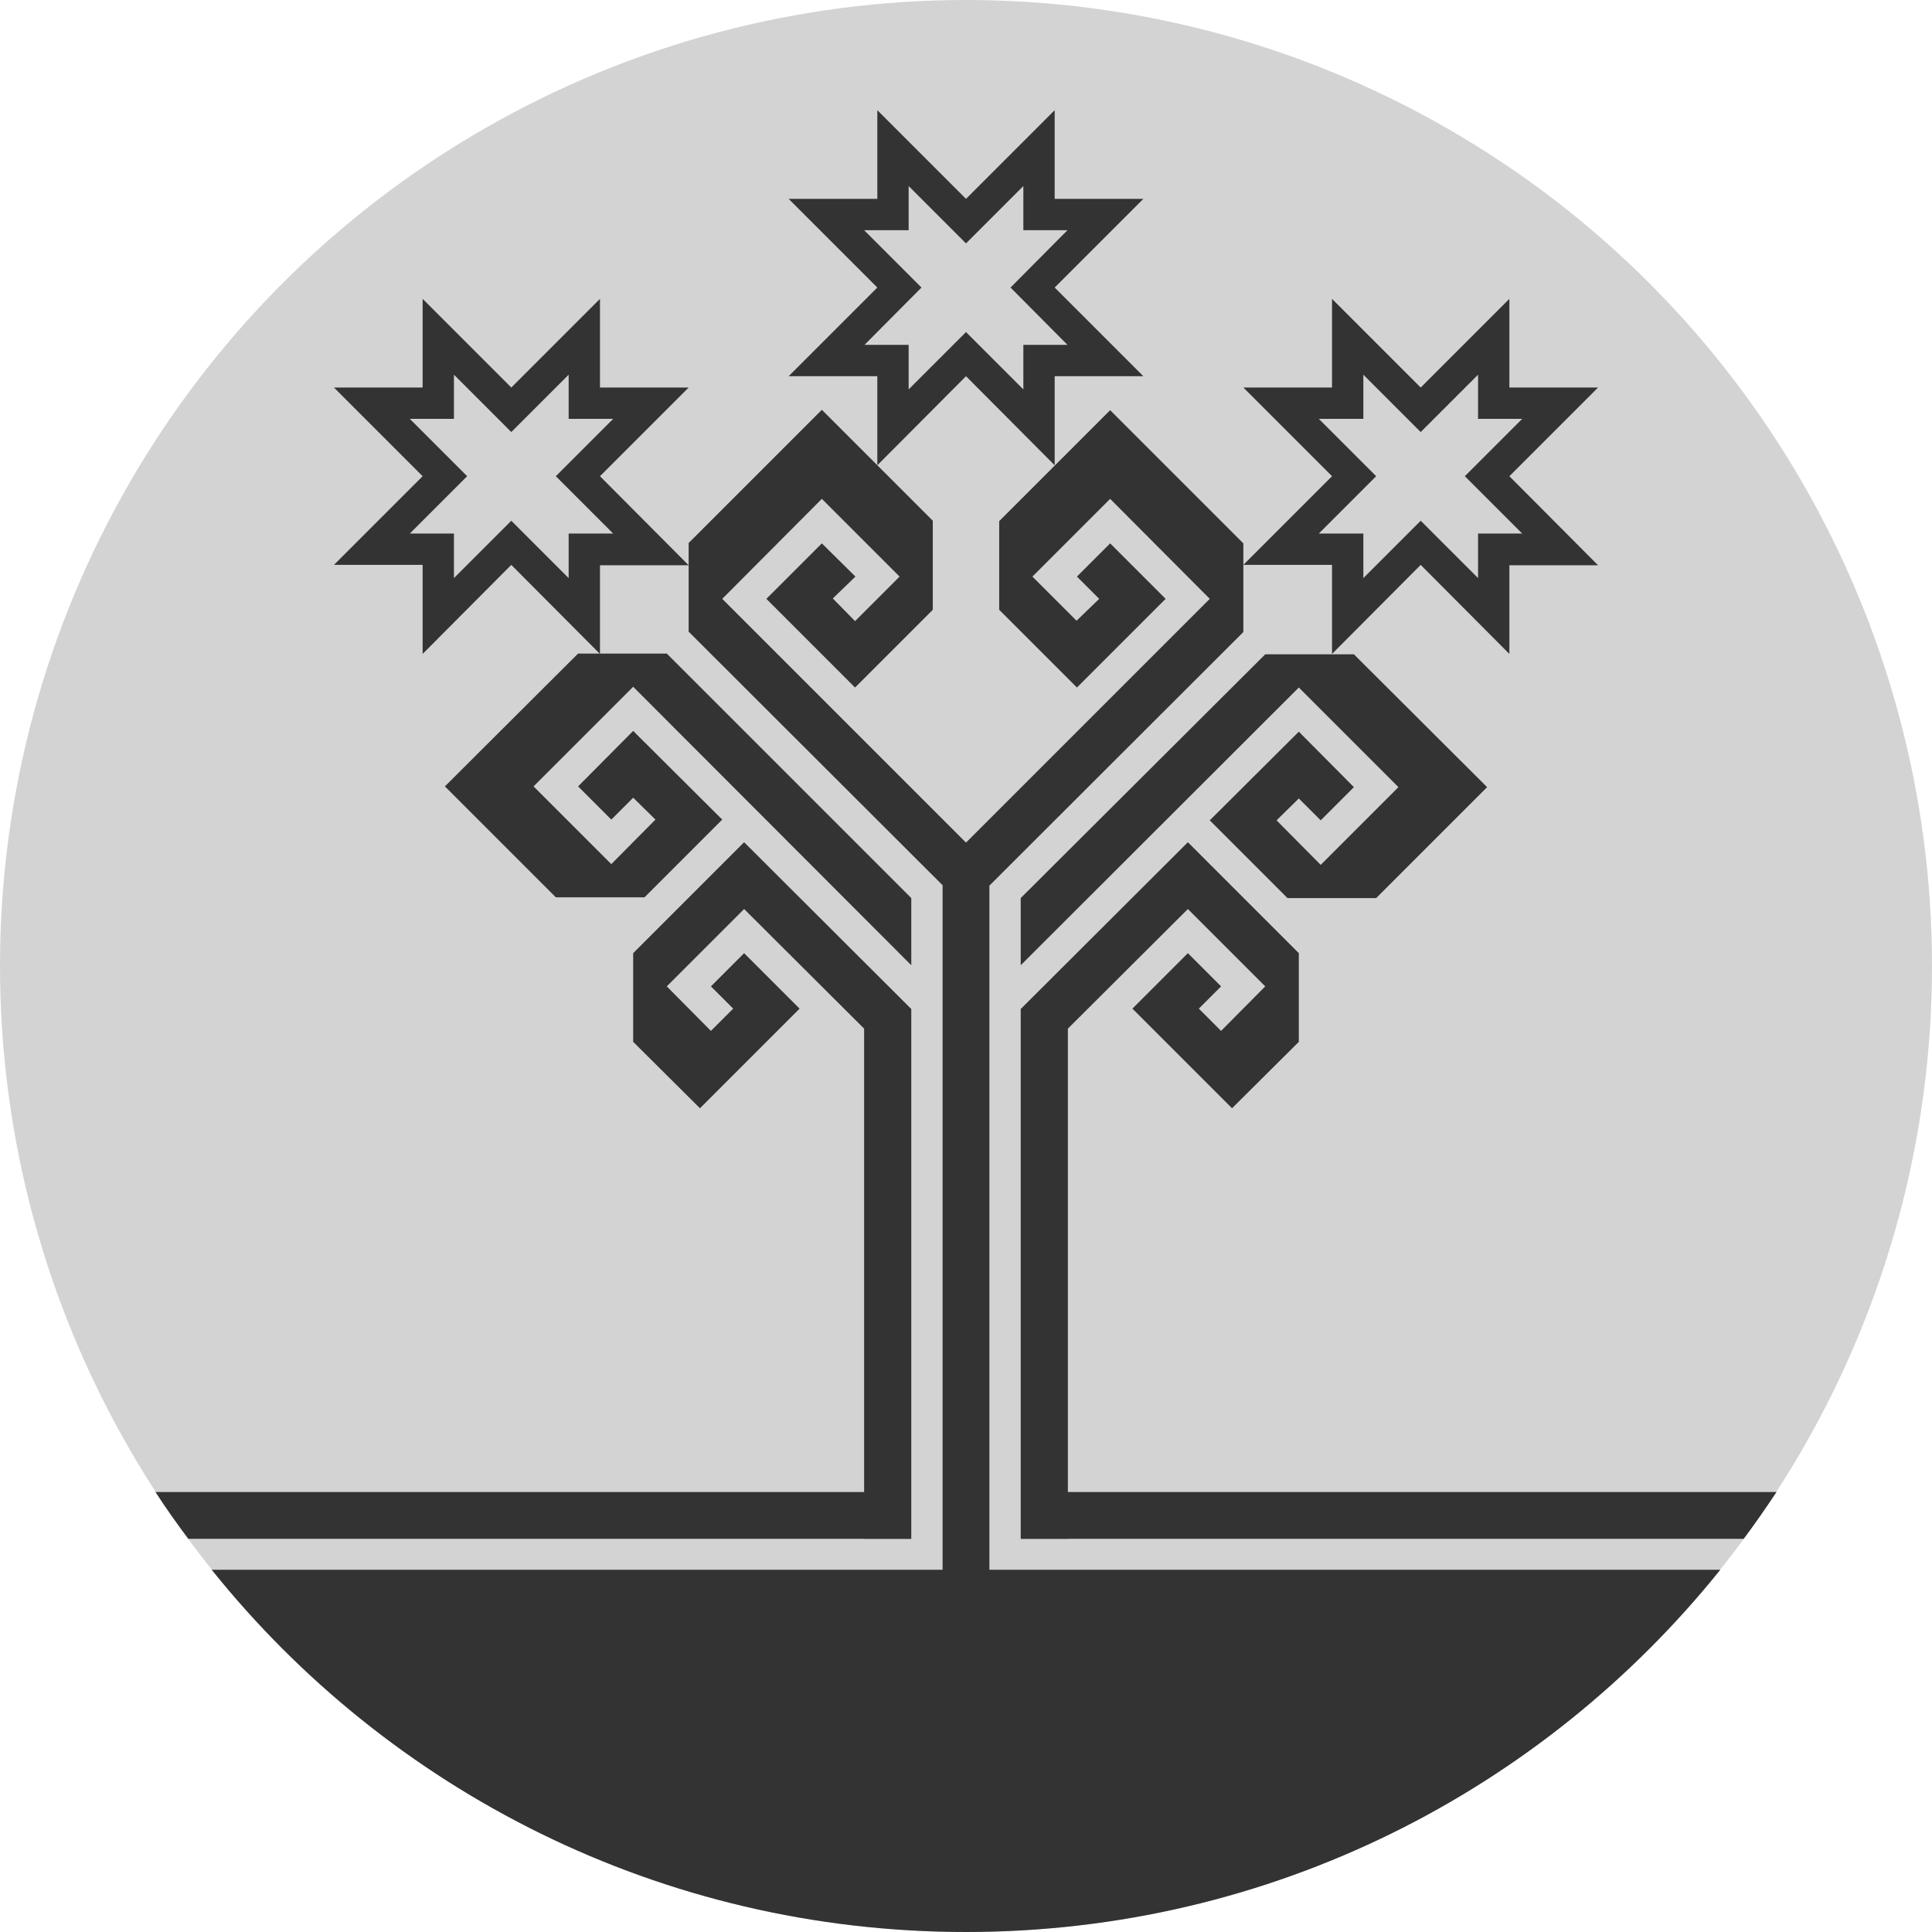 <?xml version='1.0' encoding='UTF-8'?>
<svg xmlns="http://www.w3.org/2000/svg" width="512" height="512" fill="none">
  <g clip-path="url(#a)">
    <circle cx="256" cy="256" r="256" fill="#d3d3d3"/>
    <path fill="#333333" fill-rule="evenodd" d="M455.9 416c-47 58.5-119 96-199.9 96-80.8 0-153-37.5-199.9-96H456Zm-406-8.2c-3-4-6-8.2-8.7-12.4H229l12.5 12.4H49.9Zm420.9-12.4c-2.8 4.2-5.7 8.4-8.7 12.4H270.5l12.5-12.4h187.8Z" clip-rule="evenodd"/>
    <path fill="#333333" fill-rule="evenodd" d="M279.5 29.2 256 52.7l-23.5-23.5v23.5H209l23.5 23.5L209 99.7h23.5v23.6L256 99.7l23.5 23.6V99.7H303l-23.5-23.5L303 52.7h-23.5V29.2Zm-38.7 20V61H229l15.2 15.2-15.1 15.2h11.7v11.8L256 88l15.2 15.2V91.4h11.7l-15.1-15.2L282.9 61h-11.7V49.3L256 64.5l-15.2-15.2Zm-105.3 53.5L159 79.2v23.5h23.5L159 126.2l23.5 23.6H159v23.5l-23.5-23.6-23.5 23.6v-23.6H88.5l23.5-23.5-23.5-23.5H112V79.2l23.5 23.5Zm-15.2 8.3V99.3l15.2 15.2 15.2-15.2V111h11.8l-15.2 15.2 15.2 15.2h-11.8v11.8L135.5 138l-15.2 15.2v-11.8h-11.7l15.2-15.2-15.2-15.2h11.7ZM400 79.2l-23.5 23.5L353 79.2v23.5h-23.5l23.5 23.5-23.5 23.5H353v23.6l23.5-23.6 23.5 23.6v-23.5h23.5L400 126.2l23.5-23.5H400V79.2Zm-38.7 20V111h-11.8l15.2 15.2-15.2 15.2h11.8v11.8l15.2-15.2 15.2 15.2v-11.8h11.7l-15.2-15.2 15.2-15.2h-11.7V99.3l-15.2 15.2-15.2-15.2ZM249.8 234.7v188h12.4v-188l67.3-67.2V144l-35.3-35.3-29.4 29.4v23.5l20.6 20.6 23.5-23.5-14.7-14.7-8.8 8.8 5.9 5.9-6 5.8-11.7-11.7 20.6-20.6 26.4 26.5-64.6 64.6-64.6-64.6 26.4-26.5 20.6 20.6-11.8 11.8-5.9-6 6-5.8-8.9-8.8-14.7 14.7 23.5 23.5 20.6-20.6V138l-29.4-29.4-35.3 35.3v23.5l67.3 67.2Zm-8.3 3.5v17.6L167.8 182l-26.4 26.4L162 229l11.7-11.8-5.9-5.8-5.8 5.8-8.8-8.8 14.6-14.7 23.6 23.5-20.6 20.6h-23.5l-29.4-29.4 35.3-35.2h23.5l64.8 64.8Zm29 0v17.6l73.7-73.6 26.4 26.4-20.6 20.6-11.7-11.8 5.9-5.8 5.8 5.8 8.8-8.8-14.6-14.7-23.6 23.5 20.6 20.6h23.5l29.4-29.4-35.3-35.2h-23.5L270.5 238Zm-29 169.7V267.4l-44.3-44.2-29.4 29.4v23.5l17.7 17.6 26.4-26.4-14.7-14.7-8.8 8.8 5.9 5.9-5.9 5.9-11.7-11.8 20.5-20.5 31.8 31.7v135.2h12.5Zm41.5 0V272.6l31.8-31.7 20.5 20.5-11.7 11.8-5.9-5.9 5.9-5.9-8.8-8.8-14.7 14.7 26.4 26.4 17.7-17.6v-23.5l-29.4-29.4-44.3 44.2v140.4H283Z" clip-rule="evenodd"/>
  </g>
  <defs>
    <clipPath id="a">
      <path fill="#fff" d="M0 0h512v512H0z"/>
    </clipPath>
  </defs>
</svg>
